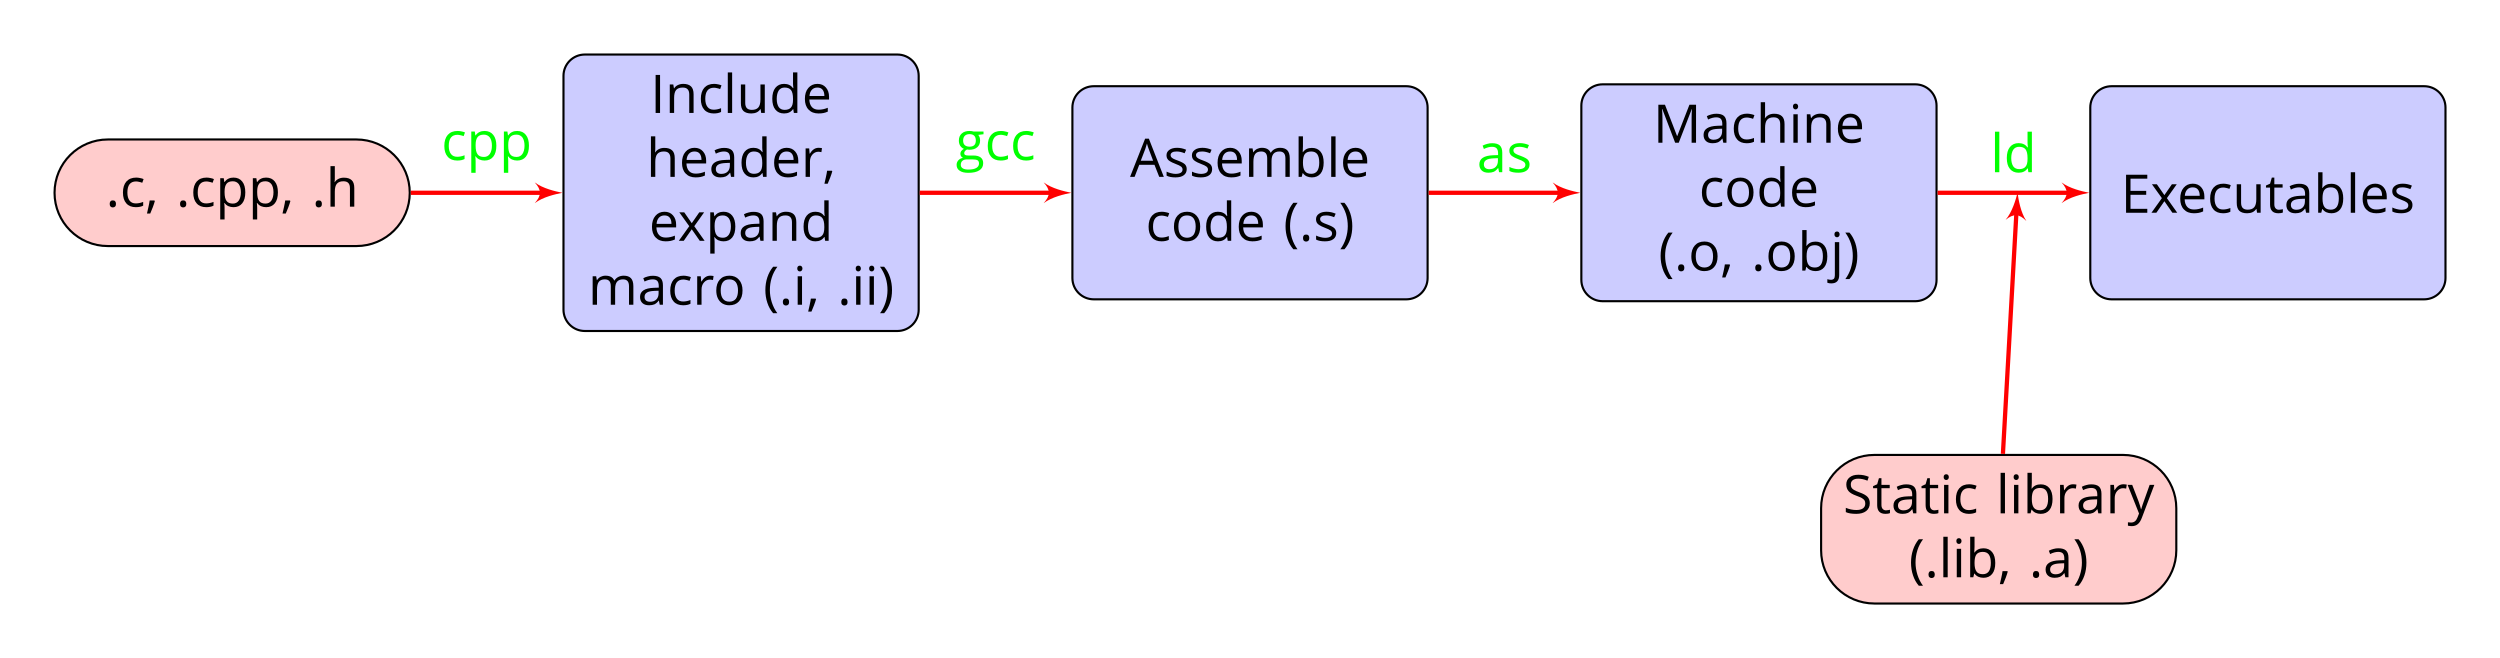 <?xml version="1.0" encoding="UTF-8"?>
<svg xmlns="http://www.w3.org/2000/svg" xmlns:xlink="http://www.w3.org/1999/xlink" width="467.463pt" height="123.048pt" viewBox="0 0 467.463 123.048" version="1.1">
<defs>
<g>
<symbol overflow="visible" id="glyph0-0">
<path style="stroke:none;" d="M 0.938 -7.109 L 0.938 0 L 5.031 0 L 5.031 -7.109 Z M 1.453 -0.5 L 1.453 -6.609 L 4.531 -6.609 L 4.531 -0.5 Z M 1.453 -0.5 "/>
</symbol>
<symbol overflow="visible" id="glyph0-1">
<path style="stroke:none;" d="M 0.734 -0.516 C 0.734 -0.281 0.797 -0.109 0.906 -0.016 C 1.016 0.094 1.156 0.141 1.312 0.141 C 1.5 0.141 1.641 0.078 1.75 -0.031 C 1.859 -0.141 1.906 -0.312 1.906 -0.516 C 1.906 -0.734 1.859 -0.891 1.75 -1.016 C 1.656 -1.125 1.5 -1.172 1.312 -1.172 C 1.125 -1.172 0.984 -1.125 0.891 -1.016 C 0.781 -0.891 0.734 -0.734 0.734 -0.516 Z M 0.734 -0.516 "/>
</symbol>
<symbol overflow="visible" id="glyph0-2">
<path style="stroke:none;" d="M 2.984 0.094 C 3.531 0.094 3.984 0 4.344 -0.188 L 4.344 -0.891 C 3.875 -0.703 3.406 -0.609 2.969 -0.609 C 2.453 -0.609 2.062 -0.781 1.797 -1.141 C 1.531 -1.484 1.391 -1.984 1.391 -2.641 C 1.391 -4.031 1.938 -4.719 3.016 -4.719 C 3.188 -4.719 3.375 -4.688 3.578 -4.641 C 3.797 -4.594 3.984 -4.547 4.172 -4.469 L 4.422 -5.156 C 4.266 -5.234 4.062 -5.297 3.812 -5.344 C 3.547 -5.406 3.297 -5.438 3.047 -5.438 C 2.25 -5.438 1.641 -5.188 1.203 -4.703 C 0.781 -4.219 0.562 -3.531 0.562 -2.641 C 0.562 -1.766 0.766 -1.094 1.203 -0.609 C 1.609 -0.141 2.219 0.094 2.984 0.094 Z M 2.984 0.094 "/>
</symbol>
<symbol overflow="visible" id="glyph0-3">
<path style="stroke:none;" d="M 1.703 -1.156 L 0.812 -1.156 C 0.781 -0.859 0.703 -0.469 0.594 0.031 C 0.484 0.531 0.391 0.953 0.312 1.281 L 0.922 1.281 C 1.078 0.922 1.25 0.516 1.406 0.094 C 1.578 -0.344 1.688 -0.719 1.781 -1.047 Z M 1.703 -1.156 "/>
</symbol>
<symbol overflow="visible" id="glyph0-4">
<path style="stroke:none;" d="M 3.344 0.094 C 4.031 0.094 4.578 -0.141 4.969 -0.625 C 5.359 -1.109 5.547 -1.797 5.547 -2.672 C 5.547 -3.547 5.359 -4.219 4.969 -4.703 C 4.594 -5.188 4.047 -5.438 3.344 -5.438 C 2.984 -5.438 2.672 -5.375 2.391 -5.234 C 2.109 -5.109 1.875 -4.891 1.672 -4.609 L 1.625 -4.609 L 1.516 -5.328 L 0.859 -5.328 L 0.859 2.391 L 1.672 2.391 L 1.672 0.203 C 1.672 -0.078 1.641 -0.375 1.609 -0.688 L 1.672 -0.688 C 1.859 -0.422 2.109 -0.219 2.391 -0.094 C 2.672 0.031 3 0.094 3.344 0.094 Z M 3.219 -4.75 C 3.688 -4.75 4.062 -4.562 4.328 -4.219 C 4.578 -3.859 4.719 -3.344 4.719 -2.688 C 4.719 -2.031 4.578 -1.516 4.328 -1.141 C 4.062 -0.766 3.703 -0.578 3.234 -0.578 C 2.688 -0.578 2.281 -0.734 2.047 -1.062 C 1.797 -1.391 1.672 -1.922 1.672 -2.672 L 1.672 -2.859 C 1.672 -3.516 1.797 -3.984 2.047 -4.297 C 2.281 -4.594 2.672 -4.75 3.219 -4.75 Z M 3.219 -4.75 "/>
</symbol>
<symbol overflow="visible" id="glyph0-5">
<path style="stroke:none;" d="M 4.5 0 L 5.312 0 L 5.312 -3.484 C 5.312 -4.156 5.156 -4.656 4.828 -4.953 C 4.5 -5.266 4.016 -5.422 3.359 -5.422 C 2.984 -5.422 2.641 -5.344 2.359 -5.203 C 2.062 -5.047 1.828 -4.859 1.672 -4.594 L 1.625 -4.594 C 1.656 -4.781 1.672 -5 1.672 -5.281 L 1.672 -7.578 L 0.859 -7.578 L 0.859 0 L 1.672 0 L 1.672 -2.797 C 1.672 -3.484 1.797 -3.984 2.047 -4.281 C 2.312 -4.594 2.719 -4.75 3.281 -4.75 C 3.703 -4.75 4.016 -4.641 4.203 -4.422 C 4.406 -4.203 4.5 -3.891 4.5 -3.453 Z M 4.5 0 "/>
</symbol>
<symbol overflow="visible" id="glyph0-6">
<path style="stroke:none;" d="M 0.984 0 L 1.812 0 L 1.812 -7.109 L 0.984 -7.109 Z M 0.984 0 "/>
</symbol>
<symbol overflow="visible" id="glyph0-7">
<path style="stroke:none;" d="M 4.5 0 L 5.312 0 L 5.312 -3.484 C 5.312 -4.156 5.156 -4.656 4.828 -4.969 C 4.5 -5.281 4.016 -5.438 3.375 -5.438 C 3.016 -5.438 2.672 -5.359 2.375 -5.219 C 2.078 -5.078 1.844 -4.875 1.688 -4.609 L 1.641 -4.609 L 1.516 -5.328 L 0.859 -5.328 L 0.859 0 L 1.672 0 L 1.672 -2.797 C 1.672 -3.5 1.797 -3.984 2.047 -4.297 C 2.312 -4.594 2.719 -4.75 3.281 -4.75 C 3.703 -4.75 4.016 -4.641 4.203 -4.422 C 4.406 -4.203 4.5 -3.891 4.5 -3.453 Z M 4.5 0 "/>
</symbol>
<symbol overflow="visible" id="glyph0-8">
<path style="stroke:none;" d="M 1.672 0 L 1.672 -7.578 L 0.859 -7.578 L 0.859 0 Z M 1.672 0 "/>
</symbol>
<symbol overflow="visible" id="glyph0-9">
<path style="stroke:none;" d="M 1.609 -5.328 L 0.797 -5.328 L 0.797 -1.844 C 0.797 -1.172 0.953 -0.672 1.281 -0.359 C 1.609 -0.062 2.094 0.094 2.734 0.094 C 3.109 0.094 3.453 0.031 3.75 -0.109 C 4.047 -0.25 4.266 -0.453 4.438 -0.719 L 4.484 -0.719 L 4.594 0 L 5.266 0 L 5.266 -5.328 L 4.453 -5.328 L 4.453 -2.531 C 4.453 -1.844 4.328 -1.344 4.062 -1.031 C 3.812 -0.734 3.406 -0.578 2.844 -0.578 C 2.422 -0.578 2.109 -0.688 1.906 -0.906 C 1.719 -1.109 1.609 -1.438 1.609 -1.875 Z M 1.609 -5.328 "/>
</symbol>
<symbol overflow="visible" id="glyph0-10">
<path style="stroke:none;" d="M 4.484 -0.719 L 4.594 0 L 5.25 0 L 5.25 -7.578 L 4.438 -7.578 L 4.438 -5.406 L 4.469 -5.031 L 4.5 -4.641 L 4.438 -4.641 C 4.047 -5.172 3.5 -5.438 2.766 -5.438 C 2.078 -5.438 1.531 -5.188 1.141 -4.703 C 0.75 -4.219 0.562 -3.531 0.562 -2.656 C 0.562 -1.766 0.75 -1.094 1.141 -0.625 C 1.531 -0.141 2.078 0.094 2.766 0.094 C 3.516 0.094 4.062 -0.172 4.438 -0.719 Z M 2.875 -0.578 C 2.391 -0.578 2.016 -0.75 1.766 -1.094 C 1.531 -1.453 1.391 -1.969 1.391 -2.641 C 1.391 -3.312 1.531 -3.828 1.766 -4.203 C 2.031 -4.578 2.391 -4.75 2.859 -4.75 C 3.406 -4.75 3.812 -4.594 4.062 -4.281 C 4.312 -3.953 4.438 -3.406 4.438 -2.656 L 4.438 -2.484 C 4.438 -1.812 4.328 -1.328 4.062 -1.031 C 3.828 -0.734 3.422 -0.578 2.875 -0.578 Z M 2.875 -0.578 "/>
</symbol>
<symbol overflow="visible" id="glyph0-11">
<path style="stroke:none;" d="M 3.109 0.094 C 3.469 0.094 3.781 0.062 4.031 0.016 C 4.281 -0.031 4.562 -0.125 4.844 -0.25 L 4.844 -0.969 C 4.281 -0.734 3.719 -0.609 3.141 -0.609 C 2.594 -0.609 2.172 -0.766 1.875 -1.094 C 1.578 -1.422 1.406 -1.891 1.391 -2.516 L 5.078 -2.516 L 5.078 -3.031 C 5.078 -3.75 4.875 -4.328 4.484 -4.766 C 4.094 -5.219 3.562 -5.438 2.906 -5.438 C 2.188 -5.438 1.625 -5.172 1.203 -4.672 C 0.766 -4.172 0.562 -3.484 0.562 -2.625 C 0.562 -1.766 0.781 -1.109 1.25 -0.625 C 1.703 -0.141 2.328 0.094 3.109 0.094 Z M 2.891 -4.75 C 3.312 -4.75 3.641 -4.625 3.859 -4.359 C 4.094 -4.078 4.203 -3.688 4.203 -3.172 L 1.422 -3.172 C 1.453 -3.672 1.609 -4.062 1.875 -4.344 C 2.125 -4.609 2.469 -4.75 2.891 -4.75 Z M 2.891 -4.75 "/>
</symbol>
<symbol overflow="visible" id="glyph0-12">
<path style="stroke:none;" d="M 4.141 0 L 4.734 0 L 4.734 -3.641 C 4.734 -4.266 4.578 -4.719 4.281 -5 C 3.969 -5.281 3.5 -5.422 2.859 -5.422 C 2.547 -5.422 2.234 -5.391 1.922 -5.297 C 1.609 -5.219 1.312 -5.109 1.062 -4.969 L 1.297 -4.344 C 1.859 -4.625 2.375 -4.75 2.812 -4.75 C 3.203 -4.75 3.5 -4.656 3.688 -4.453 C 3.859 -4.25 3.953 -3.953 3.953 -3.531 L 3.953 -3.203 L 3.047 -3.172 C 1.312 -3.109 0.453 -2.547 0.453 -1.469 C 0.453 -0.969 0.609 -0.578 0.906 -0.312 C 1.203 -0.031 1.625 0.094 2.156 0.094 C 2.547 0.094 2.875 0.031 3.141 -0.078 C 3.406 -0.203 3.672 -0.422 3.938 -0.766 L 3.984 -0.766 Z M 2.312 -0.562 C 2 -0.562 1.75 -0.641 1.562 -0.797 C 1.391 -0.953 1.297 -1.172 1.297 -1.469 C 1.297 -1.844 1.453 -2.109 1.734 -2.281 C 2.016 -2.469 2.484 -2.562 3.125 -2.594 L 3.922 -2.625 L 3.922 -2.141 C 3.922 -1.641 3.781 -1.266 3.5 -0.984 C 3.219 -0.703 2.812 -0.562 2.312 -0.562 Z M 2.312 -0.562 "/>
</symbol>
<symbol overflow="visible" id="glyph0-13">
<path style="stroke:none;" d="M 3.297 -5.438 C 2.953 -5.438 2.641 -5.344 2.375 -5.156 C 2.094 -4.953 1.859 -4.688 1.656 -4.344 L 1.609 -4.344 L 1.531 -5.328 L 0.859 -5.328 L 0.859 0 L 1.672 0 L 1.672 -2.859 C 1.672 -3.391 1.828 -3.828 2.125 -4.172 C 2.438 -4.516 2.797 -4.703 3.234 -4.703 C 3.406 -4.703 3.594 -4.672 3.812 -4.625 L 3.922 -5.375 C 3.734 -5.406 3.531 -5.438 3.297 -5.438 Z M 3.297 -5.438 "/>
</symbol>
<symbol overflow="visible" id="glyph0-14">
<path style="stroke:none;" d="M 2.141 -2.734 L 0.188 0 L 1.109 0 L 2.609 -2.156 L 4.109 0 L 5.016 0 L 3.078 -2.734 L 4.922 -5.328 L 4.016 -5.328 L 2.609 -3.297 L 1.203 -5.328 L 0.281 -5.328 Z M 2.141 -2.734 "/>
</symbol>
<symbol overflow="visible" id="glyph0-15">
<path style="stroke:none;" d="M 7.656 0 L 8.469 0 L 8.469 -3.484 C 8.469 -4.156 8.312 -4.656 8.016 -4.969 C 7.719 -5.281 7.266 -5.438 6.656 -5.438 C 6.281 -5.438 5.922 -5.344 5.625 -5.188 C 5.328 -5.031 5.094 -4.797 4.938 -4.531 L 4.891 -4.531 C 4.641 -5.125 4.094 -5.438 3.266 -5.438 C 2.922 -5.438 2.609 -5.359 2.328 -5.219 C 2.047 -5.062 1.828 -4.859 1.688 -4.609 L 1.641 -4.609 L 1.516 -5.328 L 0.859 -5.328 L 0.859 0 L 1.672 0 L 1.672 -2.797 C 1.672 -3.484 1.781 -3.984 2.016 -4.297 C 2.25 -4.594 2.625 -4.75 3.125 -4.75 C 3.516 -4.75 3.797 -4.641 3.984 -4.422 C 4.156 -4.219 4.25 -3.891 4.25 -3.469 L 4.25 0 L 5.062 0 L 5.062 -2.984 C 5.062 -3.578 5.188 -4.031 5.422 -4.312 C 5.656 -4.594 6.031 -4.75 6.531 -4.75 C 6.922 -4.75 7.203 -4.641 7.391 -4.422 C 7.562 -4.219 7.656 -3.891 7.656 -3.469 Z M 7.656 0 "/>
</symbol>
<symbol overflow="visible" id="glyph0-16">
<path style="stroke:none;" d="M 5.469 -2.672 C 5.469 -3.516 5.25 -4.188 4.797 -4.688 C 4.359 -5.188 3.766 -5.438 3.016 -5.438 C 2.25 -5.438 1.641 -5.188 1.219 -4.703 C 0.781 -4.219 0.562 -3.547 0.562 -2.672 C 0.562 -2.109 0.656 -1.625 0.859 -1.203 C 1.062 -0.781 1.344 -0.469 1.719 -0.234 C 2.094 -0.016 2.516 0.094 2.984 0.094 C 3.766 0.094 4.359 -0.141 4.797 -0.625 C 5.25 -1.125 5.469 -1.797 5.469 -2.672 Z M 1.391 -2.672 C 1.391 -3.359 1.531 -3.875 1.797 -4.219 C 2.062 -4.578 2.469 -4.75 3 -4.75 C 3.531 -4.75 3.938 -4.578 4.219 -4.219 C 4.484 -3.859 4.625 -3.344 4.625 -2.672 C 4.625 -1.984 4.484 -1.469 4.219 -1.109 C 3.938 -0.766 3.531 -0.578 3.016 -0.578 C 2.484 -0.578 2.078 -0.766 1.812 -1.109 C 1.531 -1.469 1.391 -1.984 1.391 -2.672 Z M 1.391 -2.672 "/>
</symbol>
<symbol overflow="visible" id="glyph0-17">
<path style="stroke:none;" d="M 0.406 -2.734 C 0.406 -1.891 0.531 -1.094 0.781 -0.359 C 1.016 0.375 1.391 1.031 1.859 1.578 L 2.641 1.578 C 2.188 0.969 1.844 0.281 1.609 -0.453 C 1.375 -1.203 1.25 -1.969 1.25 -2.734 C 1.25 -3.531 1.359 -4.297 1.594 -5.047 C 1.828 -5.797 2.188 -6.484 2.656 -7.109 L 1.859 -7.109 C 1.391 -6.547 1.031 -5.891 0.781 -5.141 C 0.531 -4.391 0.406 -3.594 0.406 -2.734 Z M 0.406 -2.734 "/>
</symbol>
<symbol overflow="visible" id="glyph0-18">
<path style="stroke:none;" d="M 1.672 0 L 1.672 -5.328 L 0.859 -5.328 L 0.859 0 Z M 0.781 -6.781 C 0.781 -6.594 0.828 -6.469 0.922 -6.375 C 1.016 -6.281 1.125 -6.234 1.266 -6.234 C 1.391 -6.234 1.516 -6.281 1.594 -6.375 C 1.688 -6.469 1.75 -6.594 1.75 -6.781 C 1.75 -6.953 1.688 -7.094 1.594 -7.188 C 1.516 -7.266 1.391 -7.312 1.266 -7.312 C 1.125 -7.312 1.016 -7.266 0.922 -7.188 C 0.828 -7.109 0.781 -6.969 0.781 -6.781 Z M 0.781 -6.781 "/>
</symbol>
<symbol overflow="visible" id="glyph0-19">
<path style="stroke:none;" d="M 2.547 -2.734 C 2.547 -3.578 2.422 -4.391 2.172 -5.141 C 1.922 -5.891 1.562 -6.547 1.078 -7.109 L 0.297 -7.109 C 0.766 -6.484 1.109 -5.797 1.359 -5.047 C 1.594 -4.297 1.703 -3.531 1.703 -2.734 C 1.703 -1.969 1.578 -1.203 1.344 -0.453 C 1.109 0.281 0.766 0.969 0.312 1.578 L 1.078 1.578 C 1.562 1.031 1.922 0.391 2.172 -0.344 C 2.422 -1.078 2.547 -1.875 2.547 -2.734 Z M 2.547 -2.734 "/>
</symbol>
<symbol overflow="visible" id="glyph0-20">
<path style="stroke:none;" d="M 5.453 0 L 6.312 0 L 3.516 -7.141 L 2.812 -7.141 L 0 0 L 0.844 0 L 1.719 -2.266 L 4.562 -2.266 Z M 4.312 -3.016 L 2 -3.016 L 2.844 -5.219 C 2.969 -5.594 3.078 -5.922 3.156 -6.234 C 3.266 -5.844 3.375 -5.484 3.484 -5.219 Z M 4.312 -3.016 "/>
</symbol>
<symbol overflow="visible" id="glyph0-21">
<path style="stroke:none;" d="M 4.297 -1.453 C 4.297 -1.812 4.188 -2.109 3.969 -2.344 C 3.75 -2.562 3.312 -2.797 2.688 -3.031 C 2.219 -3.203 1.906 -3.328 1.75 -3.422 C 1.594 -3.516 1.469 -3.609 1.391 -3.719 C 1.328 -3.812 1.281 -3.938 1.281 -4.078 C 1.281 -4.281 1.375 -4.453 1.578 -4.578 C 1.766 -4.703 2.062 -4.75 2.438 -4.75 C 2.875 -4.75 3.359 -4.641 3.906 -4.422 L 4.188 -5.078 C 3.641 -5.312 3.078 -5.438 2.5 -5.438 C 1.891 -5.438 1.406 -5.312 1.047 -5.047 C 0.688 -4.797 0.516 -4.453 0.516 -4.031 C 0.516 -3.781 0.562 -3.578 0.672 -3.391 C 0.766 -3.219 0.922 -3.062 1.141 -2.938 C 1.344 -2.797 1.703 -2.625 2.188 -2.438 C 2.719 -2.25 3.062 -2.062 3.25 -1.922 C 3.422 -1.766 3.516 -1.594 3.516 -1.391 C 3.516 -1.109 3.406 -0.906 3.172 -0.766 C 2.953 -0.641 2.625 -0.562 2.203 -0.562 C 1.938 -0.562 1.656 -0.609 1.359 -0.688 C 1.062 -0.75 0.781 -0.859 0.531 -0.984 L 0.531 -0.234 C 0.922 -0.016 1.484 0.094 2.188 0.094 C 2.859 0.094 3.375 -0.031 3.75 -0.312 C 4.109 -0.578 4.297 -0.953 4.297 -1.453 Z M 4.297 -1.453 "/>
</symbol>
<symbol overflow="visible" id="glyph0-22">
<path style="stroke:none;" d="M 3.344 -5.422 C 2.594 -5.422 2.047 -5.156 1.672 -4.625 L 1.625 -4.625 C 1.656 -4.953 1.672 -5.312 1.672 -5.734 L 1.672 -7.578 L 0.859 -7.578 L 0.859 0 L 1.438 0 L 1.609 -0.688 L 1.672 -0.688 C 1.859 -0.422 2.109 -0.219 2.391 -0.094 C 2.672 0.031 3 0.094 3.344 0.094 C 4.031 0.094 4.578 -0.141 4.969 -0.625 C 5.359 -1.109 5.547 -1.797 5.547 -2.672 C 5.547 -3.547 5.359 -4.219 4.969 -4.703 C 4.578 -5.188 4.047 -5.422 3.344 -5.422 Z M 3.219 -4.75 C 3.734 -4.75 4.109 -4.578 4.359 -4.234 C 4.594 -3.891 4.719 -3.375 4.719 -2.688 C 4.719 -2 4.594 -1.484 4.359 -1.125 C 4.109 -0.766 3.734 -0.578 3.234 -0.578 C 2.688 -0.578 2.281 -0.734 2.047 -1.062 C 1.797 -1.391 1.672 -1.922 1.672 -2.672 C 1.672 -3.422 1.781 -3.953 2.031 -4.281 C 2.266 -4.578 2.672 -4.75 3.219 -4.75 Z M 3.219 -4.75 "/>
</symbol>
<symbol overflow="visible" id="glyph0-23">
<path style="stroke:none;" d="M 4.125 0 L 4.797 0 L 7.234 -6.297 L 7.266 -6.297 C 7.219 -5.688 7.203 -5.109 7.203 -4.578 L 7.203 0 L 8.031 0 L 8.031 -7.109 L 6.797 -7.109 L 4.516 -1.25 L 4.484 -1.25 L 2.219 -7.109 L 0.984 -7.109 L 0.984 0 L 1.75 0 L 1.75 -4.531 C 1.75 -5.219 1.719 -5.812 1.672 -6.312 L 1.719 -6.312 Z M 4.125 0 "/>
</symbol>
<symbol overflow="visible" id="glyph0-24">
<path style="stroke:none;" d="M 0.203 2.391 C 1.172 2.391 1.672 1.875 1.672 0.812 L 1.672 -5.328 L 0.859 -5.328 L 0.859 0.875 C 0.859 1.156 0.797 1.375 0.688 1.516 C 0.562 1.641 0.375 1.719 0.125 1.719 C -0.094 1.719 -0.312 1.672 -0.547 1.609 L -0.547 2.266 C -0.344 2.359 -0.094 2.391 0.203 2.391 Z M 0.781 -6.781 C 0.781 -6.594 0.828 -6.469 0.922 -6.375 C 1.016 -6.281 1.125 -6.234 1.266 -6.234 C 1.391 -6.234 1.516 -6.281 1.594 -6.375 C 1.688 -6.469 1.75 -6.594 1.75 -6.781 C 1.75 -6.953 1.688 -7.094 1.594 -7.188 C 1.516 -7.266 1.391 -7.312 1.266 -7.312 C 1.125 -7.312 1.016 -7.266 0.922 -7.188 C 0.828 -7.109 0.781 -6.969 0.781 -6.781 Z M 0.781 -6.781 "/>
</symbol>
<symbol overflow="visible" id="glyph0-25">
<path style="stroke:none;" d="M 4.953 0 L 4.953 -0.734 L 1.812 -0.734 L 1.812 -3.359 L 4.75 -3.359 L 4.75 -4.094 L 1.812 -4.094 L 1.812 -6.375 L 4.953 -6.375 L 4.953 -7.109 L 0.984 -7.109 L 0.984 0 Z M 4.953 0 "/>
</symbol>
<symbol overflow="visible" id="glyph0-26">
<path style="stroke:none;" d="M 2.578 -0.562 C 2.312 -0.562 2.109 -0.656 1.953 -0.828 C 1.797 -1 1.719 -1.25 1.719 -1.562 L 1.719 -4.703 L 3.266 -4.703 L 3.266 -5.328 L 1.719 -5.328 L 1.719 -6.578 L 1.25 -6.578 L 0.922 -5.438 L 0.156 -5.094 L 0.156 -4.703 L 0.922 -4.703 L 0.922 -1.531 C 0.922 -0.453 1.438 0.094 2.469 0.094 C 2.594 0.094 2.75 0.078 2.922 0.062 C 3.094 0.031 3.219 0 3.312 -0.047 L 3.312 -0.672 C 3.234 -0.641 3.125 -0.625 3 -0.609 C 2.859 -0.578 2.719 -0.562 2.578 -0.562 Z M 2.578 -0.562 "/>
</symbol>
<symbol overflow="visible" id="glyph0-27">
<path style="stroke:none;" d="M 5 -1.891 C 5 -2.375 4.859 -2.781 4.578 -3.078 C 4.297 -3.391 3.781 -3.672 3.031 -3.938 C 2.594 -4.094 2.266 -4.25 2.047 -4.375 C 1.828 -4.5 1.672 -4.656 1.578 -4.812 C 1.484 -4.969 1.453 -5.172 1.453 -5.406 C 1.453 -5.75 1.562 -6 1.812 -6.203 C 2.062 -6.391 2.406 -6.484 2.844 -6.484 C 3.391 -6.484 3.969 -6.359 4.562 -6.109 L 4.812 -6.828 C 4.219 -7.094 3.562 -7.219 2.859 -7.219 C 2.188 -7.219 1.641 -7.062 1.234 -6.734 C 0.812 -6.406 0.609 -5.969 0.609 -5.422 C 0.609 -4.906 0.75 -4.484 1.031 -4.156 C 1.312 -3.828 1.797 -3.547 2.453 -3.312 C 2.922 -3.141 3.281 -2.984 3.516 -2.859 C 3.75 -2.719 3.906 -2.578 4.016 -2.422 C 4.109 -2.266 4.156 -2.062 4.156 -1.812 C 4.156 -1.438 4.016 -1.156 3.734 -0.938 C 3.453 -0.734 3.047 -0.625 2.5 -0.625 C 2.156 -0.625 1.812 -0.656 1.469 -0.734 C 1.125 -0.812 0.812 -0.906 0.516 -1.031 L 0.516 -0.234 C 0.969 -0.016 1.625 0.094 2.469 0.094 C 3.234 0.094 3.859 -0.078 4.312 -0.422 C 4.766 -0.781 5 -1.266 5 -1.891 Z M 5 -1.891 "/>
</symbol>
<symbol overflow="visible" id="glyph0-28">
<path style="stroke:none;" d="M 0.016 -5.328 L 2.156 0.031 L 1.859 0.781 C 1.625 1.406 1.234 1.719 0.672 1.719 C 0.453 1.719 0.266 1.703 0.078 1.672 L 0.078 2.312 C 0.312 2.359 0.562 2.391 0.812 2.391 C 1.25 2.391 1.625 2.266 1.922 2.016 C 2.234 1.766 2.5 1.344 2.719 0.734 L 5.016 -5.328 L 4.141 -5.328 C 3.406 -3.266 2.953 -2.047 2.828 -1.641 C 2.688 -1.234 2.609 -0.953 2.562 -0.781 L 2.516 -0.781 C 2.453 -1.094 2.297 -1.594 2.047 -2.297 L 0.875 -5.328 Z M 0.016 -5.328 "/>
</symbol>
<symbol overflow="visible" id="glyph0-29">
<path style="stroke:none;" d="M 5.219 -5.328 L 3.375 -5.328 C 3.156 -5.391 2.906 -5.438 2.625 -5.438 C 1.984 -5.438 1.484 -5.281 1.141 -4.953 C 0.781 -4.641 0.609 -4.188 0.609 -3.609 C 0.609 -3.25 0.703 -2.938 0.859 -2.672 C 1.047 -2.406 1.266 -2.203 1.547 -2.094 C 1.312 -1.953 1.156 -1.812 1.047 -1.672 C 0.953 -1.531 0.891 -1.359 0.891 -1.156 C 0.891 -0.984 0.938 -0.844 1.031 -0.703 C 1.125 -0.578 1.234 -0.484 1.375 -0.422 C 1 -0.328 0.703 -0.172 0.5 0.062 C 0.297 0.297 0.188 0.578 0.188 0.906 C 0.188 1.375 0.375 1.75 0.766 2 C 1.141 2.266 1.672 2.391 2.375 2.391 C 3.281 2.391 3.969 2.234 4.438 1.922 C 4.922 1.625 5.156 1.172 5.156 0.578 C 5.156 0.109 5 -0.234 4.688 -0.484 C 4.375 -0.719 3.938 -0.844 3.359 -0.844 L 2.422 -0.844 C 2.125 -0.844 1.922 -0.875 1.797 -0.953 C 1.672 -1.016 1.609 -1.125 1.609 -1.281 C 1.609 -1.547 1.781 -1.781 2.125 -1.969 C 2.266 -1.938 2.422 -1.922 2.578 -1.922 C 3.203 -1.922 3.688 -2.078 4.047 -2.391 C 4.406 -2.703 4.578 -3.125 4.578 -3.641 C 4.578 -3.875 4.547 -4.078 4.484 -4.266 C 4.406 -4.438 4.328 -4.594 4.234 -4.703 L 5.219 -4.828 Z M 0.969 0.891 C 0.969 0.562 1.078 0.312 1.281 0.141 C 1.484 -0.031 1.766 -0.125 2.125 -0.125 L 3.094 -0.125 C 3.594 -0.125 3.922 -0.062 4.109 0.047 C 4.281 0.156 4.375 0.359 4.375 0.641 C 4.375 1 4.219 1.266 3.891 1.469 C 3.562 1.672 3.062 1.781 2.375 1.781 C 1.922 1.781 1.578 1.703 1.328 1.547 C 1.094 1.406 0.969 1.188 0.969 0.891 Z M 1.406 -3.625 C 1.406 -4.031 1.516 -4.328 1.719 -4.531 C 1.922 -4.734 2.203 -4.844 2.594 -4.844 C 3.391 -4.844 3.781 -4.438 3.781 -3.641 C 3.781 -2.875 3.391 -2.5 2.609 -2.5 C 2.234 -2.5 1.938 -2.594 1.719 -2.781 C 1.516 -2.969 1.406 -3.25 1.406 -3.625 Z M 1.406 -3.625 "/>
</symbol>
</g>
</defs>
<g id="surface1">
<path style="fill-rule:nonzero;fill:rgb(100%,79.999%,79.999%);fill-opacity:1;stroke-width:0.399;stroke-linecap:butt;stroke-linejoin:miter;stroke:rgb(0%,0%,0%);stroke-opacity:1;stroke-miterlimit:10;" d="M 23.244 9.963 L -23.248 9.963 C -28.748 9.963 -33.209 5.502 -33.209 -0.002 C -33.209 -5.502 -28.748 -9.963 -23.248 -9.963 L 23.244 -9.963 C 28.748 -9.963 33.209 -5.502 33.209 -0.002 C 33.209 5.502 28.748 9.963 23.244 9.963 Z M 23.244 9.963 " transform="matrix(1,0,0,-1,43.408,36.045)"/>
<g style="fill:rgb(0%,0%,0%);fill-opacity:1;">
  <use xlink:href="#glyph0-1" x="19.778" y="38.645"/>
  <use xlink:href="#glyph0-2" x="22.428" y="38.645"/>
  <use xlink:href="#glyph0-3" x="27.17" y="38.645"/>
</g>
<g style="fill:rgb(0%,0%,0%);fill-opacity:1;">
  <use xlink:href="#glyph0-1" x="32.929" y="38.645"/>
  <use xlink:href="#glyph0-2" x="35.579" y="38.645"/>
  <use xlink:href="#glyph0-4" x="40.321" y="38.645"/>
  <use xlink:href="#glyph0-4" x="46.418" y="38.645"/>
  <use xlink:href="#glyph0-3" x="52.515" y="38.645"/>
</g>
<g style="fill:rgb(0%,0%,0%);fill-opacity:1;">
  <use xlink:href="#glyph0-1" x="58.283" y="38.645"/>
  <use xlink:href="#glyph0-5" x="60.934" y="38.645"/>
</g>
<path style="fill-rule:nonzero;fill:rgb(79.999%,79.999%,100%);fill-opacity:1;stroke-width:0.399;stroke-linecap:butt;stroke-linejoin:miter;stroke:rgb(0%,0%,0%);stroke-opacity:1;stroke-miterlimit:10;" d="M 124.389 25.846 L 65.94 25.846 C 63.737 25.846 61.955 24.061 61.955 21.861 L 61.955 -21.861 C 61.955 -24.06 63.737 -25.846 65.94 -25.846 L 124.389 -25.846 C 126.588 -25.846 128.373 -24.06 128.373 -21.861 L 128.373 21.861 C 128.373 24.061 126.588 25.846 124.389 25.846 Z M 124.389 25.846 " transform="matrix(1,0,0,-1,43.408,36.045)"/>
<g style="fill:rgb(0%,0%,0%);fill-opacity:1;">
  <use xlink:href="#glyph0-6" x="121.608" y="21.121"/>
</g>
<g style="fill:rgb(0%,0%,0%);fill-opacity:1;">
  <use xlink:href="#glyph0-7" x="124.378" y="21.121"/>
  <use xlink:href="#glyph0-2" x="130.485" y="21.121"/>
  <use xlink:href="#glyph0-8" x="135.227" y="21.121"/>
  <use xlink:href="#glyph0-9" x="137.738" y="21.121"/>
  <use xlink:href="#glyph0-10" x="143.845" y="21.121"/>
  <use xlink:href="#glyph0-11" x="149.942" y="21.121"/>
</g>
<g style="fill:rgb(0%,0%,0%);fill-opacity:1;">
  <use xlink:href="#glyph0-5" x="120.856" y="33.076"/>
  <use xlink:href="#glyph0-11" x="126.963" y="33.076"/>
  <use xlink:href="#glyph0-12" x="132.552" y="33.076"/>
  <use xlink:href="#glyph0-10" x="138.091" y="33.076"/>
  <use xlink:href="#glyph0-11" x="144.188" y="33.076"/>
  <use xlink:href="#glyph0-13" x="149.777" y="33.076"/>
  <use xlink:href="#glyph0-3" x="153.842" y="33.076"/>
</g>
<g style="fill:rgb(0%,0%,0%);fill-opacity:1;">
  <use xlink:href="#glyph0-11" x="121.349" y="45.031"/>
</g>
<g style="fill:rgb(0%,0%,0%);fill-opacity:1;">
  <use xlink:href="#glyph0-14" x="126.739" y="45.031"/>
  <use xlink:href="#glyph0-4" x="131.949" y="45.031"/>
  <use xlink:href="#glyph0-12" x="138.046" y="45.031"/>
  <use xlink:href="#glyph0-7" x="143.586" y="45.031"/>
  <use xlink:href="#glyph0-10" x="149.693" y="45.031"/>
</g>
<g style="fill:rgb(0%,0%,0%);fill-opacity:1;">
  <use xlink:href="#glyph0-15" x="109.959" y="56.987"/>
  <use xlink:href="#glyph0-12" x="119.224" y="56.987"/>
  <use xlink:href="#glyph0-2" x="124.763" y="56.987"/>
  <use xlink:href="#glyph0-13" x="129.506" y="56.987"/>
</g>
<g style="fill:rgb(0%,0%,0%);fill-opacity:1;">
  <use xlink:href="#glyph0-16" x="133.371" y="56.987"/>
</g>
<g style="fill:rgb(0%,0%,0%);fill-opacity:1;">
  <use xlink:href="#glyph0-17" x="142.706" y="56.987"/>
  <use xlink:href="#glyph0-1" x="145.645" y="56.987"/>
  <use xlink:href="#glyph0-18" x="148.295" y="56.987"/>
  <use xlink:href="#glyph0-3" x="150.806" y="56.987"/>
</g>
<g style="fill:rgb(0%,0%,0%);fill-opacity:1;">
  <use xlink:href="#glyph0-1" x="156.574" y="56.987"/>
  <use xlink:href="#glyph0-18" x="159.224" y="56.987"/>
  <use xlink:href="#glyph0-18" x="161.735" y="56.987"/>
  <use xlink:href="#glyph0-19" x="164.245" y="56.987"/>
</g>
<path style="fill-rule:nonzero;fill:rgb(79.999%,79.999%,100%);fill-opacity:1;stroke-width:0.399;stroke-linecap:butt;stroke-linejoin:miter;stroke:rgb(0%,0%,0%);stroke-opacity:1;stroke-miterlimit:10;" d="M 219.549 19.924 L 161.104 19.924 C 158.901 19.924 157.115 18.143 157.115 15.94 L 157.115 -15.939 C 157.115 -18.142 158.901 -19.924 161.104 -19.924 L 219.549 -19.924 C 221.752 -19.924 223.533 -18.142 223.533 -15.939 L 223.533 15.94 C 223.533 18.143 221.752 19.924 219.549 19.924 Z M 219.549 19.924 " transform="matrix(1,0,0,-1,43.408,36.045)"/>
<g style="fill:rgb(0%,0%,0%);fill-opacity:1;">
  <use xlink:href="#glyph0-20" x="211.306" y="33.076"/>
  <use xlink:href="#glyph0-21" x="217.602" y="33.076"/>
  <use xlink:href="#glyph0-21" x="222.355" y="33.076"/>
  <use xlink:href="#glyph0-11" x="227.107" y="33.076"/>
  <use xlink:href="#glyph0-15" x="232.696" y="33.076"/>
  <use xlink:href="#glyph0-22" x="241.961" y="33.076"/>
  <use xlink:href="#glyph0-8" x="248.058" y="33.076"/>
  <use xlink:href="#glyph0-11" x="250.569" y="33.076"/>
</g>
<g style="fill:rgb(0%,0%,0%);fill-opacity:1;">
  <use xlink:href="#glyph0-2" x="214.208" y="45.031"/>
  <use xlink:href="#glyph0-16" x="218.95" y="45.031"/>
  <use xlink:href="#glyph0-10" x="224.968" y="45.031"/>
  <use xlink:href="#glyph0-11" x="231.065" y="45.031"/>
</g>
<g style="fill:rgb(0%,0%,0%);fill-opacity:1;">
  <use xlink:href="#glyph0-17" x="239.971" y="45.031"/>
  <use xlink:href="#glyph0-1" x="242.91" y="45.031"/>
  <use xlink:href="#glyph0-21" x="245.56" y="45.031"/>
  <use xlink:href="#glyph0-19" x="250.312" y="45.031"/>
</g>
<path style="fill-rule:nonzero;fill:rgb(79.999%,79.999%,100%);fill-opacity:1;stroke-width:0.399;stroke-linecap:butt;stroke-linejoin:miter;stroke:rgb(0%,0%,0%);stroke-opacity:1;stroke-miterlimit:10;" d="M 314.713 20.275 L 256.264 20.275 C 254.065 20.275 252.28 18.494 252.28 16.291 L 252.28 -16.291 C 252.28 -18.494 254.065 -20.275 256.264 -20.275 L 314.713 -20.275 C 316.912 -20.275 318.697 -18.494 318.697 -16.291 L 318.697 16.291 C 318.697 18.494 316.912 20.275 314.713 20.275 Z M 314.713 20.275 " transform="matrix(1,0,0,-1,43.408,36.045)"/>
<g style="fill:rgb(0%,0%,0%);fill-opacity:1;">
  <use xlink:href="#glyph0-23" x="309.103" y="26.69"/>
  <use xlink:href="#glyph0-12" x="318.089" y="26.69"/>
  <use xlink:href="#glyph0-2" x="323.628" y="26.69"/>
  <use xlink:href="#glyph0-5" x="328.371" y="26.69"/>
  <use xlink:href="#glyph0-18" x="334.478" y="26.69"/>
  <use xlink:href="#glyph0-7" x="336.988" y="26.69"/>
  <use xlink:href="#glyph0-11" x="343.095" y="26.69"/>
</g>
<g style="fill:rgb(0%,0%,0%);fill-opacity:1;">
  <use xlink:href="#glyph0-2" x="317.671" y="38.645"/>
  <use xlink:href="#glyph0-16" x="322.413" y="38.645"/>
  <use xlink:href="#glyph0-10" x="328.431" y="38.645"/>
  <use xlink:href="#glyph0-11" x="334.528" y="38.645"/>
</g>
<g style="fill:rgb(0%,0%,0%);fill-opacity:1;">
  <use xlink:href="#glyph0-17" x="310.103" y="50.6"/>
  <use xlink:href="#glyph0-1" x="313.042" y="50.6"/>
  <use xlink:href="#glyph0-16" x="315.692" y="50.6"/>
  <use xlink:href="#glyph0-3" x="321.709" y="50.6"/>
</g>
<g style="fill:rgb(0%,0%,0%);fill-opacity:1;">
  <use xlink:href="#glyph0-1" x="327.468" y="50.6"/>
  <use xlink:href="#glyph0-16" x="330.118" y="50.6"/>
  <use xlink:href="#glyph0-22" x="336.135" y="50.6"/>
  <use xlink:href="#glyph0-24" x="342.232" y="50.6"/>
  <use xlink:href="#glyph0-19" x="344.743" y="50.6"/>
</g>
<path style="fill-rule:nonzero;fill:rgb(79.999%,79.999%,100%);fill-opacity:1;stroke-width:0.399;stroke-linecap:butt;stroke-linejoin:miter;stroke:rgb(0%,0%,0%);stroke-opacity:1;stroke-miterlimit:10;" d="M 409.877 19.924 L 351.428 19.924 C 349.229 19.924 347.444 18.143 347.444 15.94 L 347.444 -15.939 C 347.444 -18.142 349.229 -19.924 351.428 -19.924 L 409.877 -19.924 C 412.076 -19.924 413.862 -18.142 413.862 -15.939 L 413.862 15.94 C 413.862 18.143 412.076 19.924 409.877 19.924 Z M 409.877 19.924 " transform="matrix(1,0,0,-1,43.408,36.045)"/>
<g style="fill:rgb(0%,0%,0%);fill-opacity:1;">
  <use xlink:href="#glyph0-25" x="396.559" y="39.783"/>
  <use xlink:href="#glyph0-14" x="402.098" y="39.783"/>
</g>
<g style="fill:rgb(0%,0%,0%);fill-opacity:1;">
  <use xlink:href="#glyph0-11" x="407.109" y="39.783"/>
  <use xlink:href="#glyph0-2" x="412.698" y="39.783"/>
  <use xlink:href="#glyph0-9" x="417.441" y="39.783"/>
  <use xlink:href="#glyph0-26" x="423.548" y="39.783"/>
  <use xlink:href="#glyph0-12" x="427.064" y="39.783"/>
  <use xlink:href="#glyph0-22" x="432.604" y="39.783"/>
  <use xlink:href="#glyph0-8" x="438.701" y="39.783"/>
  <use xlink:href="#glyph0-11" x="441.211" y="39.783"/>
  <use xlink:href="#glyph0-21" x="446.8" y="39.783"/>
</g>
<path style="fill-rule:nonzero;fill:rgb(100%,79.999%,79.999%);fill-opacity:1;stroke-width:0.399;stroke-linecap:butt;stroke-linejoin:miter;stroke:rgb(0%,0%,0%);stroke-opacity:1;stroke-miterlimit:10;" d="M 353.569 -49.021 L 307.076 -49.021 C 301.572 -49.021 297.112 -53.482 297.112 -58.986 L 297.112 -66.842 C 297.112 -72.346 301.572 -76.803 307.076 -76.803 L 353.569 -76.803 C 359.069 -76.803 363.529 -72.346 363.529 -66.842 L 363.529 -58.986 C 363.529 -53.482 359.069 -49.021 353.569 -49.021 Z M 353.569 -49.021 " transform="matrix(1,0,0,-1,43.408,36.045)"/>
<g style="fill:rgb(0%,0%,0%);fill-opacity:1;">
  <use xlink:href="#glyph0-27" x="344.623" y="95.989"/>
  <use xlink:href="#glyph0-26" x="350.083" y="95.989"/>
  <use xlink:href="#glyph0-12" x="353.599" y="95.989"/>
  <use xlink:href="#glyph0-26" x="359.139" y="95.989"/>
  <use xlink:href="#glyph0-18" x="362.655" y="95.989"/>
  <use xlink:href="#glyph0-2" x="365.166" y="95.989"/>
</g>
<g style="fill:rgb(0%,0%,0%);fill-opacity:1;">
  <use xlink:href="#glyph0-8" x="373.226" y="95.989"/>
  <use xlink:href="#glyph0-18" x="375.736" y="95.989"/>
  <use xlink:href="#glyph0-22" x="378.247" y="95.989"/>
  <use xlink:href="#glyph0-13" x="384.344" y="95.989"/>
</g>
<g style="fill:rgb(0%,0%,0%);fill-opacity:1;">
  <use xlink:href="#glyph0-12" x="388.209" y="95.989"/>
  <use xlink:href="#glyph0-13" x="393.749" y="95.989"/>
  <use xlink:href="#glyph0-28" x="397.813" y="95.989"/>
</g>
<g style="fill:rgb(0%,0%,0%);fill-opacity:1;">
  <use xlink:href="#glyph0-17" x="356.927" y="107.944"/>
  <use xlink:href="#glyph0-1" x="359.866" y="107.944"/>
  <use xlink:href="#glyph0-8" x="362.516" y="107.944"/>
  <use xlink:href="#glyph0-18" x="365.027" y="107.944"/>
  <use xlink:href="#glyph0-22" x="367.537" y="107.944"/>
  <use xlink:href="#glyph0-3" x="373.634" y="107.944"/>
</g>
<g style="fill:rgb(0%,0%,0%);fill-opacity:1;">
  <use xlink:href="#glyph0-1" x="379.393" y="107.944"/>
  <use xlink:href="#glyph0-12" x="382.043" y="107.944"/>
  <use xlink:href="#glyph0-19" x="387.582" y="107.944"/>
</g>
<path style="fill:none;stroke-width:0.797;stroke-linecap:butt;stroke-linejoin:miter;stroke:rgb(100%,0%,0%);stroke-opacity:1;stroke-miterlimit:10;" d="M 33.408 -0.002 L 58.647 -0.002 " transform="matrix(1,0,0,-1,43.408,36.045)"/>
<path style=" stroke:none;fill-rule:nonzero;fill:rgb(100%,0%,0%);fill-opacity:1;" d="M 105.164 36.047 C 103.867 35.785 101.535 35.27 99.984 34.102 C 101.277 35.527 101.277 36.562 99.984 37.988 C 101.535 36.82 103.867 36.305 105.164 36.047 Z M 105.164 36.047 "/>
<g style="fill:rgb(0%,100%,0%);fill-opacity:1;">
  <use xlink:href="#glyph0-2" x="82.521" y="29.925"/>
  <use xlink:href="#glyph0-4" x="87.263" y="29.925"/>
  <use xlink:href="#glyph0-4" x="93.36" y="29.925"/>
</g>
<path style="fill:none;stroke-width:0.797;stroke-linecap:butt;stroke-linejoin:miter;stroke:rgb(100%,0%,0%);stroke-opacity:1;stroke-miterlimit:10;" d="M 128.572 -0.002 L 153.811 -0.002 " transform="matrix(1,0,0,-1,43.408,36.045)"/>
<path style=" stroke:none;fill-rule:nonzero;fill:rgb(100%,0%,0%);fill-opacity:1;" d="M 200.324 36.047 C 199.031 35.785 196.699 35.27 195.145 34.102 C 196.441 35.527 196.441 36.562 195.145 37.988 C 196.699 36.82 199.031 36.305 200.324 36.047 Z M 200.324 36.047 "/>
<g style="fill:rgb(0%,100%,0%);fill-opacity:1;">
  <use xlink:href="#glyph0-29" x="178.684" y="29.925"/>
  <use xlink:href="#glyph0-2" x="184.134" y="29.925"/>
  <use xlink:href="#glyph0-2" x="188.876" y="29.925"/>
</g>
<path style="fill:none;stroke-width:0.797;stroke-linecap:butt;stroke-linejoin:miter;stroke:rgb(100%,0%,0%);stroke-opacity:1;stroke-miterlimit:10;" d="M 223.733 -0.002 L 248.975 -0.002 " transform="matrix(1,0,0,-1,43.408,36.045)"/>
<path style=" stroke:none;fill-rule:nonzero;fill:rgb(100%,0%,0%);fill-opacity:1;" d="M 295.488 36.047 C 294.195 35.785 291.863 35.27 290.309 34.102 C 291.605 35.527 291.605 36.562 290.309 37.988 C 291.863 36.82 294.195 36.305 295.488 36.047 Z M 295.488 36.047 "/>
<g style="fill:rgb(0%,100%,0%);fill-opacity:1;">
  <use xlink:href="#glyph0-12" x="276.167" y="32.201"/>
  <use xlink:href="#glyph0-21" x="281.706" y="32.201"/>
</g>
<path style="fill:none;stroke-width:0.797;stroke-linecap:butt;stroke-linejoin:miter;stroke:rgb(100%,0%,0%);stroke-opacity:1;stroke-miterlimit:10;" d="M 318.897 -0.002 L 344.135 -0.002 " transform="matrix(1,0,0,-1,43.408,36.045)"/>
<path style=" stroke:none;fill-rule:nonzero;fill:rgb(100%,0%,0%);fill-opacity:1;" d="M 390.652 36.047 C 389.355 35.785 387.027 35.27 385.473 34.102 C 386.766 35.527 386.766 36.562 385.473 37.988 C 387.027 36.82 389.355 36.305 390.652 36.047 Z M 390.652 36.047 "/>
<g style="fill:rgb(0%,100%,0%);fill-opacity:1;">
  <use xlink:href="#glyph0-8" x="372.171" y="32.201"/>
  <use xlink:href="#glyph0-10" x="374.682" y="32.201"/>
</g>
<path style="fill:none;stroke-width:0.797;stroke-linecap:butt;stroke-linejoin:miter;stroke:rgb(100%,0%,0%);stroke-opacity:1;stroke-miterlimit:10;" d="M 331.108 -48.822 L 333.666 -3.103 " transform="matrix(1,0,0,-1,43.408,36.045)"/>
<path style=" stroke:none;fill-rule:nonzero;fill:rgb(100%,0%,0%);fill-opacity:1;" d="M 377.25 36.047 C 376.918 37.324 376.27 39.625 375.02 41.109 C 376.516 39.898 377.551 39.953 378.902 41.328 C 377.824 39.711 377.438 37.352 377.25 36.047 Z M 377.25 36.047 "/>
</g>
</svg>
